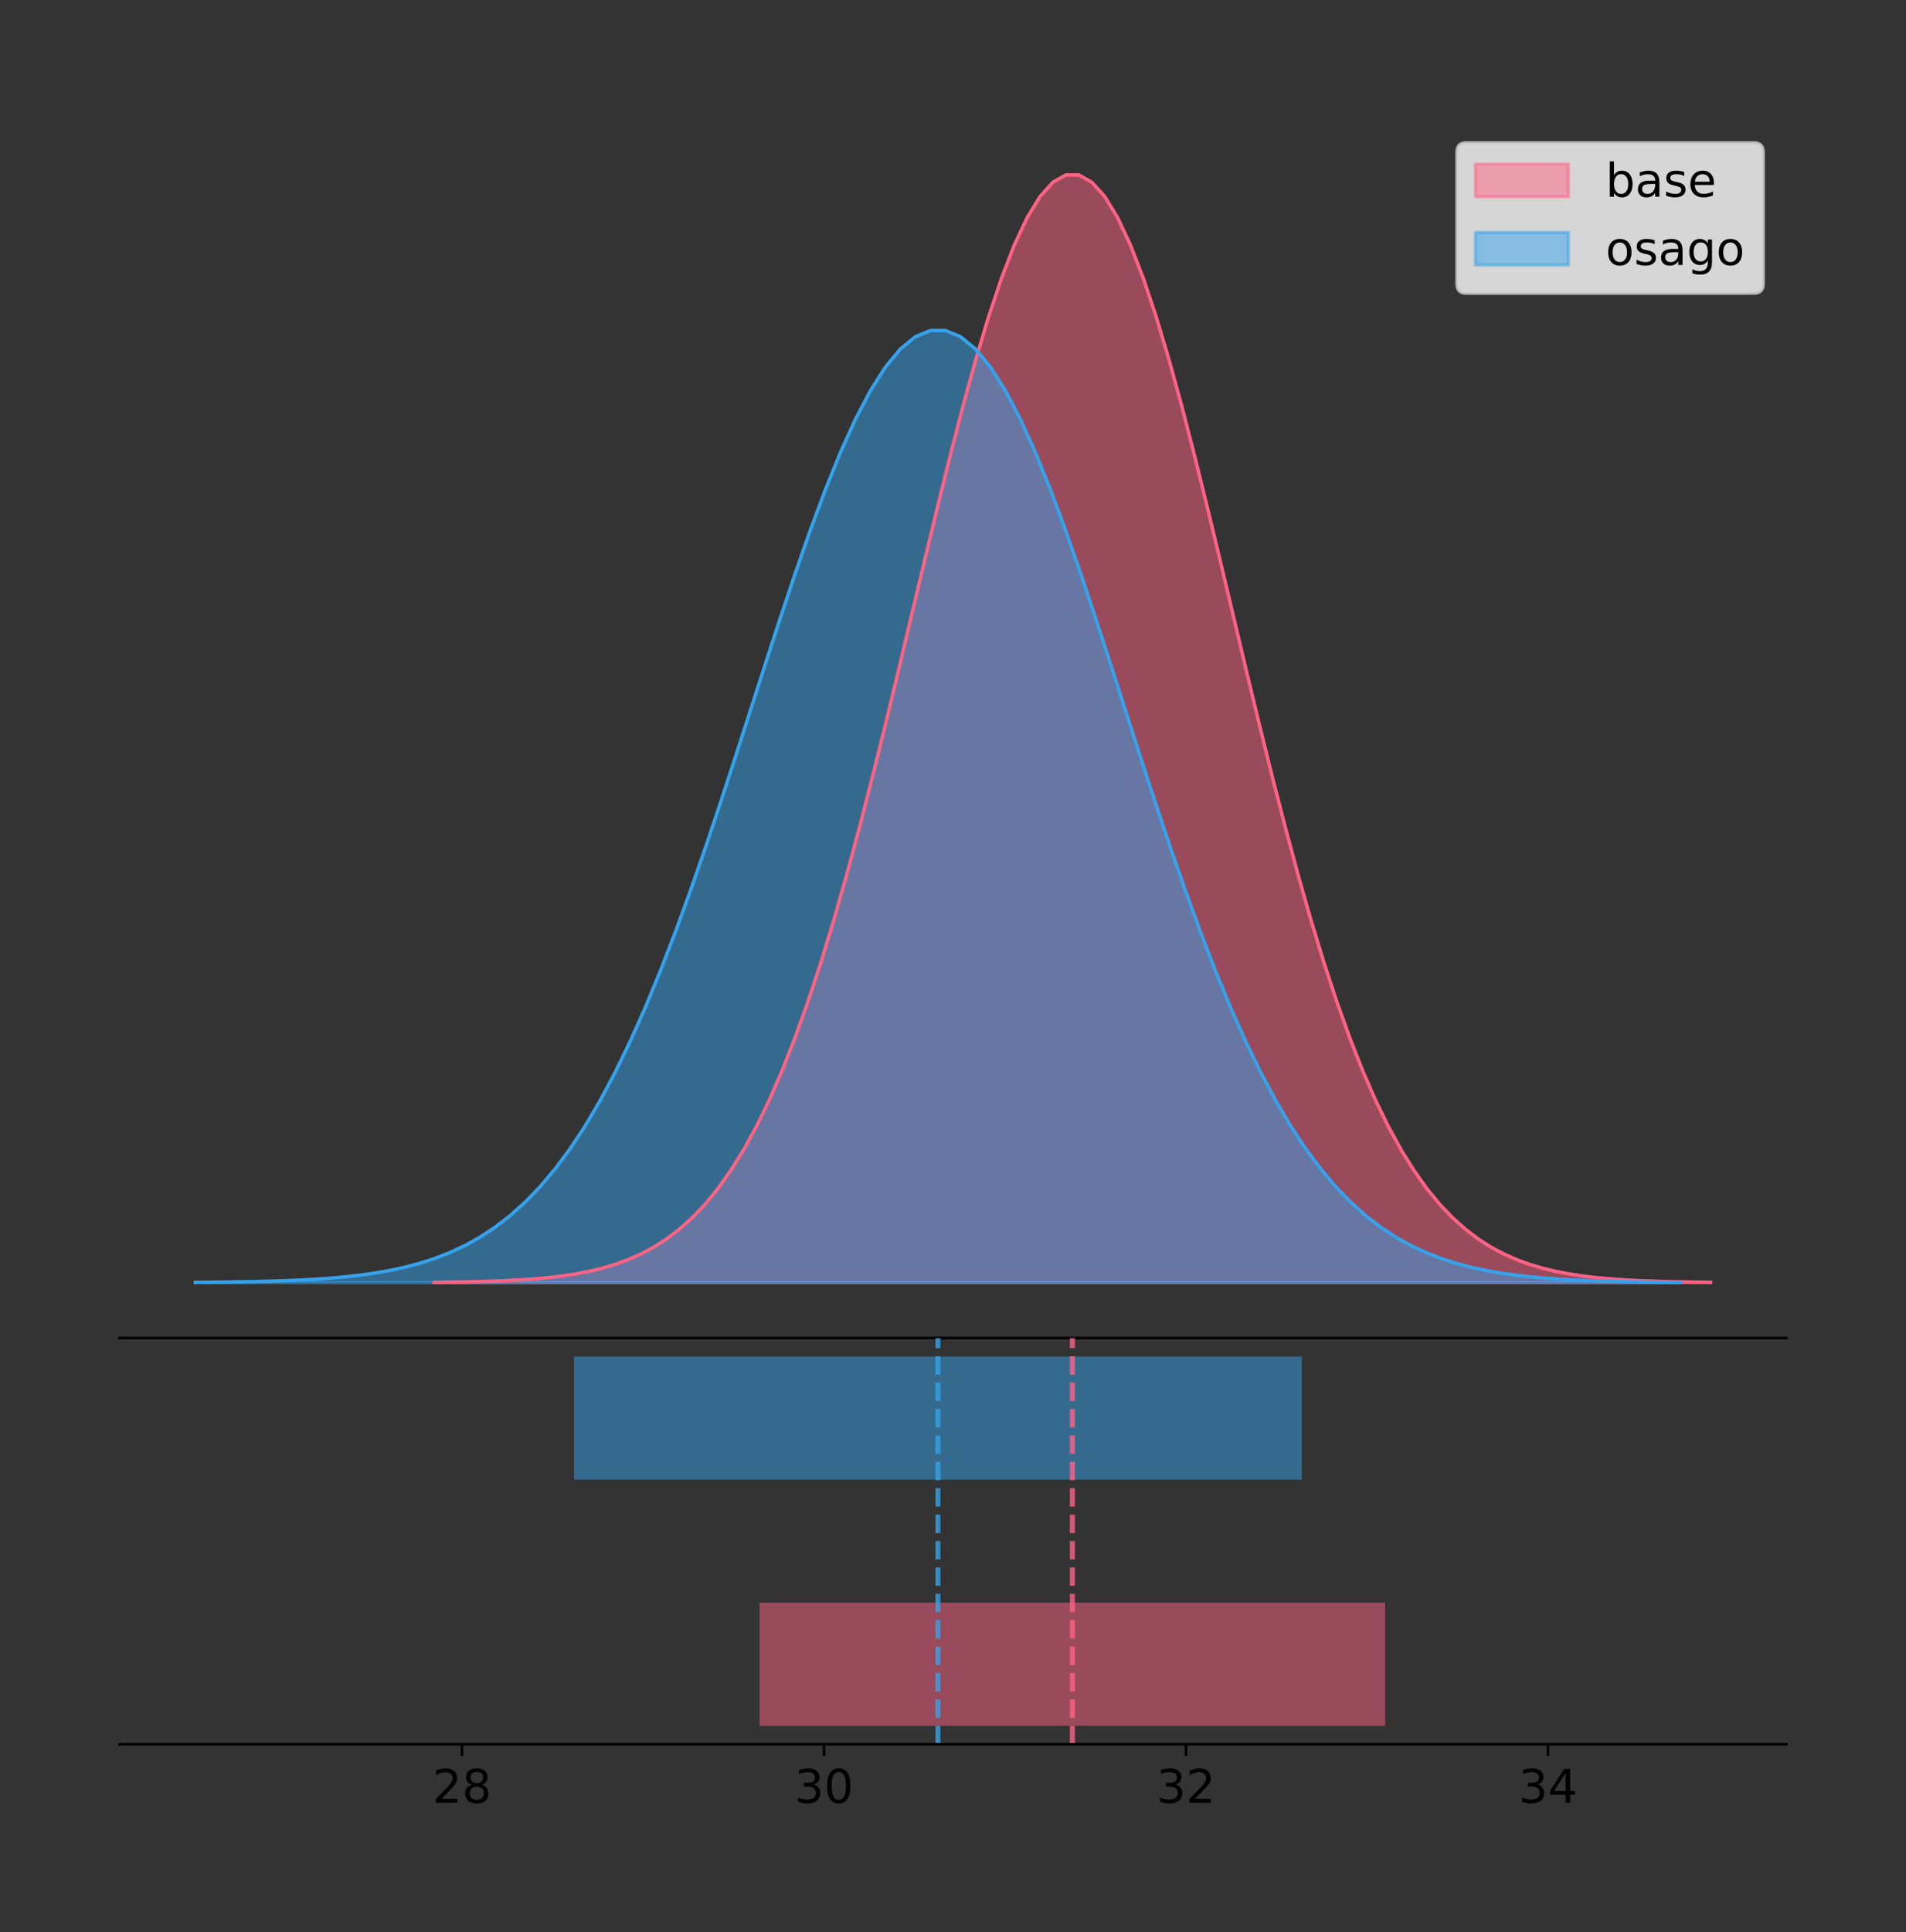 <?xml version="1.0" encoding="utf-8" standalone="no"?>
<!DOCTYPE svg PUBLIC "-//W3C//DTD SVG 1.1//EN"
  "http://www.w3.org/Graphics/SVG/1.1/DTD/svg11.dtd">
<!-- Created with matplotlib (https://matplotlib.org/) -->
<svg height="581.789pt" version="1.1" viewBox="0 0 574.2 581.789" width="574.2pt" xmlns="http://www.w3.org/2000/svg" xmlns:xlink="http://www.w3.org/1999/xlink">
 <rect x="0" y="0" width="574.2" height="581.789" fill="#333333" stroke="none"/>
 <defs>
  <style type="text/css">
*{stroke-linecap:butt;stroke-linejoin:round;}
  </style>
 </defs>
 <g id="figure_1">
  <g id="patch_1">
   <path d="M 0 581.789 
L 574.2 581.789 
L 574.2 0 
L 0 0 
z
" style="fill:none;"/>
  </g>
  <g id="axes_1">
   <g id="patch_2">
    <path d="M 36 402.93 
L 538.2 402.93 
L 538.2 36 
L 36 36 
z
" style="fill:none;"/>
   </g>
   <g id="PolyCollection_1">
    <defs>
     <path d="M 130.758 -195.538 
L 130.758 -195.65 
L 134.643 -195.692 
L 138.528 -195.749 
L 142.413 -195.825 
L 146.298 -195.925 
L 150.183 -196.058 
L 154.068 -196.23 
L 157.953 -196.455 
L 161.838 -196.744 
L 165.723 -197.115 
L 169.608 -197.585 
L 173.493 -198.179 
L 177.378 -198.923 
L 181.263 -199.848 
L 185.148 -200.99 
L 189.033 -202.39 
L 192.918 -204.093 
L 196.803 -206.151 
L 200.688 -208.617 
L 204.573 -211.552 
L 208.458 -215.017 
L 212.343 -219.078 
L 216.228 -223.801 
L 220.113 -229.25 
L 223.998 -235.488 
L 227.883 -242.572 
L 231.768 -250.552 
L 235.653 -259.468 
L 239.538 -269.344 
L 243.423 -280.192 
L 247.308 -292.002 
L 251.193 -304.744 
L 255.078 -318.365 
L 258.963 -332.786 
L 262.848 -347.901 
L 266.733 -363.58 
L 270.618 -379.667 
L 274.503 -395.98 
L 278.388 -412.318 
L 282.273 -428.462 
L 286.158 -444.18 
L 290.043 -459.23 
L 293.928 -473.372 
L 297.813 -486.366 
L 301.698 -497.987 
L 305.583 -508.025 
L 309.468 -516.294 
L 313.353 -522.64 
L 317.238 -526.94 
L 321.123 -529.111 
L 325.008 -529.111 
L 328.893 -526.94 
L 332.778 -522.64 
L 336.663 -516.294 
L 340.548 -508.025 
L 344.433 -497.987 
L 348.318 -486.366 
L 352.203 -473.372 
L 356.088 -459.23 
L 359.973 -444.18 
L 363.858 -428.462 
L 367.743 -412.318 
L 371.628 -395.98 
L 375.513 -379.667 
L 379.398 -363.58 
L 383.283 -347.901 
L 387.168 -332.786 
L 391.053 -318.365 
L 394.938 -304.744 
L 398.823 -292.002 
L 402.708 -280.192 
L 406.593 -269.344 
L 410.478 -259.468 
L 414.363 -250.552 
L 418.248 -242.572 
L 422.133 -235.488 
L 426.018 -229.25 
L 429.903 -223.801 
L 433.788 -219.078 
L 437.673 -215.017 
L 441.558 -211.552 
L 445.443 -208.617 
L 449.328 -206.151 
L 453.213 -204.093 
L 457.098 -202.39 
L 460.983 -200.99 
L 464.868 -199.848 
L 468.753 -198.923 
L 472.638 -198.179 
L 476.523 -197.585 
L 480.408 -197.115 
L 484.293 -196.744 
L 488.178 -196.455 
L 492.063 -196.23 
L 495.948 -196.058 
L 499.833 -195.925 
L 503.718 -195.825 
L 507.603 -195.749 
L 511.488 -195.692 
L 515.373 -195.65 
L 515.373 -195.538 
L 515.373 -195.538 
L 511.488 -195.538 
L 507.603 -195.538 
L 503.718 -195.538 
L 499.833 -195.538 
L 495.948 -195.538 
L 492.063 -195.538 
L 488.178 -195.538 
L 484.293 -195.538 
L 480.408 -195.538 
L 476.523 -195.538 
L 472.638 -195.538 
L 468.753 -195.538 
L 464.868 -195.538 
L 460.983 -195.538 
L 457.098 -195.538 
L 453.213 -195.538 
L 449.328 -195.538 
L 445.443 -195.538 
L 441.558 -195.538 
L 437.673 -195.538 
L 433.788 -195.538 
L 429.903 -195.538 
L 426.018 -195.538 
L 422.133 -195.538 
L 418.248 -195.538 
L 414.363 -195.538 
L 410.478 -195.538 
L 406.593 -195.538 
L 402.708 -195.538 
L 398.823 -195.538 
L 394.938 -195.538 
L 391.053 -195.538 
L 387.168 -195.538 
L 383.283 -195.538 
L 379.398 -195.538 
L 375.513 -195.538 
L 371.628 -195.538 
L 367.743 -195.538 
L 363.858 -195.538 
L 359.973 -195.538 
L 356.088 -195.538 
L 352.203 -195.538 
L 348.318 -195.538 
L 344.433 -195.538 
L 340.548 -195.538 
L 336.663 -195.538 
L 332.778 -195.538 
L 328.893 -195.538 
L 325.008 -195.538 
L 321.123 -195.538 
L 317.238 -195.538 
L 313.353 -195.538 
L 309.468 -195.538 
L 305.583 -195.538 
L 301.698 -195.538 
L 297.813 -195.538 
L 293.928 -195.538 
L 290.043 -195.538 
L 286.158 -195.538 
L 282.273 -195.538 
L 278.388 -195.538 
L 274.503 -195.538 
L 270.618 -195.538 
L 266.733 -195.538 
L 262.848 -195.538 
L 258.963 -195.538 
L 255.078 -195.538 
L 251.193 -195.538 
L 247.308 -195.538 
L 243.423 -195.538 
L 239.538 -195.538 
L 235.653 -195.538 
L 231.768 -195.538 
L 227.883 -195.538 
L 223.998 -195.538 
L 220.113 -195.538 
L 216.228 -195.538 
L 212.343 -195.538 
L 208.458 -195.538 
L 204.573 -195.538 
L 200.688 -195.538 
L 196.803 -195.538 
L 192.918 -195.538 
L 189.033 -195.538 
L 185.148 -195.538 
L 181.263 -195.538 
L 177.378 -195.538 
L 173.493 -195.538 
L 169.608 -195.538 
L 165.723 -195.538 
L 161.838 -195.538 
L 157.953 -195.538 
L 154.068 -195.538 
L 150.183 -195.538 
L 146.298 -195.538 
L 142.413 -195.538 
L 138.528 -195.538 
L 134.643 -195.538 
L 130.758 -195.538 
z
" id="m20947ff3c7" style="stroke:#ff6384;stroke-opacity:0.5;"/>
    </defs>
    <g clip-path="url(#p2da3b953fc)">
     <use style="fill:#ff6384;fill-opacity:0.5;stroke:#ff6384;stroke-opacity:0.5;" x="0" xlink:href="#m20947ff3c7" y="581.789"/>
    </g>
   </g>
   <g id="PolyCollection_2">
    <defs>
     <path d="M 58.827 -195.538 
L 58.827 -195.634 
L 63.347 -195.671 
L 67.867 -195.719 
L 72.387 -195.785 
L 76.906 -195.871 
L 81.426 -195.985 
L 85.946 -196.133 
L 90.466 -196.326 
L 94.986 -196.575 
L 99.505 -196.893 
L 104.025 -197.298 
L 108.545 -197.808 
L 113.065 -198.447 
L 117.585 -199.243 
L 122.104 -200.224 
L 126.624 -201.428 
L 131.144 -202.892 
L 135.664 -204.66 
L 140.183 -206.78 
L 144.703 -209.303 
L 149.223 -212.281 
L 153.743 -215.772 
L 158.263 -219.831 
L 162.782 -224.515 
L 167.302 -229.877 
L 171.822 -235.967 
L 176.342 -242.826 
L 180.862 -250.489 
L 185.381 -258.978 
L 189.901 -268.303 
L 194.421 -278.454 
L 198.941 -289.407 
L 203.46 -301.115 
L 207.98 -313.51 
L 212.5 -326.502 
L 217.02 -339.98 
L 221.54 -353.807 
L 226.059 -367.829 
L 230.579 -381.872 
L 235.099 -395.749 
L 239.619 -409.259 
L 244.139 -422.196 
L 248.658 -434.351 
L 253.178 -445.52 
L 257.698 -455.509 
L 262.218 -464.137 
L 266.738 -471.245 
L 271.257 -476.7 
L 275.777 -480.396 
L 280.297 -482.262 
L 284.817 -482.262 
L 289.336 -480.396 
L 293.856 -476.7 
L 298.376 -471.245 
L 302.896 -464.137 
L 307.416 -455.509 
L 311.935 -445.52 
L 316.455 -434.351 
L 320.975 -422.196 
L 325.495 -409.259 
L 330.015 -395.749 
L 334.534 -381.872 
L 339.054 -367.829 
L 343.574 -353.807 
L 348.094 -339.98 
L 352.614 -326.502 
L 357.133 -313.51 
L 361.653 -301.115 
L 366.173 -289.407 
L 370.693 -278.454 
L 375.212 -268.303 
L 379.732 -258.978 
L 384.252 -250.489 
L 388.772 -242.826 
L 393.292 -235.967 
L 397.811 -229.877 
L 402.331 -224.515 
L 406.851 -219.831 
L 411.371 -215.772 
L 415.891 -212.281 
L 420.41 -209.303 
L 424.93 -206.78 
L 429.45 -204.66 
L 433.97 -202.892 
L 438.489 -201.428 
L 443.009 -200.224 
L 447.529 -199.243 
L 452.049 -198.447 
L 456.569 -197.808 
L 461.088 -197.298 
L 465.608 -196.893 
L 470.128 -196.575 
L 474.648 -196.326 
L 479.168 -196.133 
L 483.687 -195.985 
L 488.207 -195.871 
L 492.727 -195.785 
L 497.247 -195.719 
L 501.767 -195.671 
L 506.286 -195.634 
L 506.286 -195.538 
L 506.286 -195.538 
L 501.767 -195.538 
L 497.247 -195.538 
L 492.727 -195.538 
L 488.207 -195.538 
L 483.687 -195.538 
L 479.168 -195.538 
L 474.648 -195.538 
L 470.128 -195.538 
L 465.608 -195.538 
L 461.088 -195.538 
L 456.569 -195.538 
L 452.049 -195.538 
L 447.529 -195.538 
L 443.009 -195.538 
L 438.489 -195.538 
L 433.97 -195.538 
L 429.45 -195.538 
L 424.93 -195.538 
L 420.41 -195.538 
L 415.891 -195.538 
L 411.371 -195.538 
L 406.851 -195.538 
L 402.331 -195.538 
L 397.811 -195.538 
L 393.292 -195.538 
L 388.772 -195.538 
L 384.252 -195.538 
L 379.732 -195.538 
L 375.212 -195.538 
L 370.693 -195.538 
L 366.173 -195.538 
L 361.653 -195.538 
L 357.133 -195.538 
L 352.614 -195.538 
L 348.094 -195.538 
L 343.574 -195.538 
L 339.054 -195.538 
L 334.534 -195.538 
L 330.015 -195.538 
L 325.495 -195.538 
L 320.975 -195.538 
L 316.455 -195.538 
L 311.935 -195.538 
L 307.416 -195.538 
L 302.896 -195.538 
L 298.376 -195.538 
L 293.856 -195.538 
L 289.336 -195.538 
L 284.817 -195.538 
L 280.297 -195.538 
L 275.777 -195.538 
L 271.257 -195.538 
L 266.738 -195.538 
L 262.218 -195.538 
L 257.698 -195.538 
L 253.178 -195.538 
L 248.658 -195.538 
L 244.139 -195.538 
L 239.619 -195.538 
L 235.099 -195.538 
L 230.579 -195.538 
L 226.059 -195.538 
L 221.54 -195.538 
L 217.02 -195.538 
L 212.5 -195.538 
L 207.98 -195.538 
L 203.46 -195.538 
L 198.941 -195.538 
L 194.421 -195.538 
L 189.901 -195.538 
L 185.381 -195.538 
L 180.862 -195.538 
L 176.342 -195.538 
L 171.822 -195.538 
L 167.302 -195.538 
L 162.782 -195.538 
L 158.263 -195.538 
L 153.743 -195.538 
L 149.223 -195.538 
L 144.703 -195.538 
L 140.183 -195.538 
L 135.664 -195.538 
L 131.144 -195.538 
L 126.624 -195.538 
L 122.104 -195.538 
L 117.585 -195.538 
L 113.065 -195.538 
L 108.545 -195.538 
L 104.025 -195.538 
L 99.505 -195.538 
L 94.986 -195.538 
L 90.466 -195.538 
L 85.946 -195.538 
L 81.426 -195.538 
L 76.906 -195.538 
L 72.387 -195.538 
L 67.867 -195.538 
L 63.347 -195.538 
L 58.827 -195.538 
z
" id="m08b1c671da" style="stroke:#36a2eb;stroke-opacity:0.5;"/>
    </defs>
    <g clip-path="url(#p2da3b953fc)">
     <use style="fill:#36a2eb;fill-opacity:0.5;stroke:#36a2eb;stroke-opacity:0.5;" x="0" xlink:href="#m08b1c671da" y="581.789"/>
    </g>
   </g>
   <g id="line2d_1">
    <path clip-path="url(#p2da3b953fc)" d="M 130.758 386.139 
L 134.643 386.097 
L 138.528 386.04 
L 142.413 385.965 
L 146.298 385.864 
L 150.183 385.732 
L 154.068 385.559 
L 157.953 385.334 
L 161.838 385.045 
L 165.723 384.675 
L 169.608 384.204 
L 173.493 383.61 
L 177.378 382.867 
L 181.263 381.941 
L 185.148 380.799 
L 189.033 379.399 
L 192.918 377.696 
L 196.803 375.639 
L 200.688 373.172 
L 204.573 370.238 
L 208.458 366.772 
L 212.343 362.711 
L 216.228 357.989 
L 220.113 352.539 
L 223.998 346.301 
L 227.883 339.217 
L 231.768 331.237 
L 235.653 322.322 
L 239.538 312.445 
L 243.423 301.597 
L 247.308 289.787 
L 251.193 277.045 
L 255.078 263.424 
L 258.963 249.004 
L 262.848 233.888 
L 266.733 218.209 
L 270.618 202.123 
L 274.503 185.809 
L 278.388 169.471 
L 282.273 153.327 
L 286.158 137.61 
L 290.043 122.559 
L 293.928 108.418 
L 297.813 95.423 
L 301.698 83.803 
L 305.583 73.765 
L 309.468 65.495 
L 313.353 59.15 
L 317.238 54.85 
L 321.123 52.679 
L 325.008 52.679 
L 328.893 54.85 
L 332.778 59.15 
L 336.663 65.495 
L 340.548 73.765 
L 344.433 83.803 
L 348.318 95.423 
L 352.203 108.418 
L 356.088 122.559 
L 359.973 137.61 
L 363.858 153.327 
L 367.743 169.471 
L 371.628 185.809 
L 375.513 202.123 
L 379.398 218.209 
L 383.283 233.888 
L 387.168 249.004 
L 391.053 263.424 
L 394.938 277.045 
L 398.823 289.787 
L 402.708 301.597 
L 406.593 312.445 
L 410.478 322.322 
L 414.363 331.237 
L 418.248 339.217 
L 422.133 346.301 
L 426.018 352.539 
L 429.903 357.989 
L 433.788 362.711 
L 437.673 366.772 
L 441.558 370.238 
L 445.443 373.172 
L 449.328 375.639 
L 453.213 377.696 
L 457.098 379.399 
L 460.983 380.799 
L 464.868 381.941 
L 468.753 382.867 
L 472.638 383.61 
L 476.523 384.204 
L 480.408 384.675 
L 484.293 385.045 
L 488.178 385.334 
L 492.063 385.559 
L 495.948 385.732 
L 499.833 385.864 
L 503.718 385.965 
L 507.603 386.04 
L 511.488 386.097 
L 515.373 386.139 
" style="fill:none;stroke:#ff6384;stroke-linecap:square;"/>
   </g>
   <g id="line2d_2">
    <path clip-path="url(#p2da3b953fc)" d="M 58.827 386.155 
L 63.347 386.119 
L 67.867 386.07 
L 72.387 386.005 
L 76.906 385.918 
L 81.426 385.805 
L 85.946 385.656 
L 90.466 385.463 
L 94.986 385.214 
L 99.505 384.896 
L 104.025 384.492 
L 108.545 383.981 
L 113.065 383.342 
L 117.585 382.547 
L 122.104 381.565 
L 126.624 380.362 
L 131.144 378.898 
L 135.664 377.129 
L 140.183 375.009 
L 144.703 372.487 
L 149.223 369.508 
L 153.743 366.017 
L 158.263 361.958 
L 162.782 357.274 
L 167.302 351.912 
L 171.822 345.823 
L 176.342 338.963 
L 180.862 331.3 
L 185.381 322.811 
L 189.901 313.487 
L 194.421 303.335 
L 198.941 292.383 
L 203.46 280.675 
L 207.98 268.279 
L 212.5 255.287 
L 217.02 241.81 
L 221.54 227.983 
L 226.059 213.961 
L 230.579 199.917 
L 235.099 186.04 
L 239.619 172.53 
L 244.139 159.594 
L 248.658 147.438 
L 253.178 136.269 
L 257.698 126.28 
L 262.218 117.652 
L 266.738 110.544 
L 271.257 105.09 
L 275.777 101.394 
L 280.297 99.528 
L 284.817 99.528 
L 289.336 101.394 
L 293.856 105.09 
L 298.376 110.544 
L 302.896 117.652 
L 307.416 126.28 
L 311.935 136.269 
L 316.455 147.438 
L 320.975 159.594 
L 325.495 172.53 
L 330.015 186.04 
L 334.534 199.917 
L 339.054 213.961 
L 343.574 227.983 
L 348.094 241.81 
L 352.614 255.287 
L 357.133 268.279 
L 361.653 280.675 
L 366.173 292.383 
L 370.693 303.335 
L 375.212 313.487 
L 379.732 322.811 
L 384.252 331.3 
L 388.772 338.963 
L 393.292 345.823 
L 397.811 351.912 
L 402.331 357.274 
L 406.851 361.958 
L 411.371 366.017 
L 415.891 369.508 
L 420.41 372.487 
L 424.93 375.009 
L 429.45 377.129 
L 433.97 378.898 
L 438.489 380.362 
L 443.009 381.565 
L 447.529 382.547 
L 452.049 383.342 
L 456.569 383.981 
L 461.088 384.492 
L 465.608 384.896 
L 470.128 385.214 
L 474.648 385.463 
L 479.168 385.656 
L 483.687 385.805 
L 488.207 385.918 
L 492.727 386.005 
L 497.247 386.07 
L 501.767 386.119 
L 506.286 386.155 
" style="fill:none;stroke:#36a2eb;stroke-linecap:square;"/>
   </g>
   <g id="patch_3">
    <path d="M 36 402.93 
L 538.2 402.93 
" style="fill:none;stroke:#000000;stroke-linecap:square;stroke-linejoin:miter;stroke-width:0.8;"/>
   </g>
   <g id="legend_1">
    <g id="patch_4">
     <path d="M 441.707 88.299 
L 528.4 88.299 
Q 531.2 88.299 531.2 85.499 
L 531.2 45.8 
Q 531.2 43 528.4 43 
L 441.707 43 
Q 438.907 43 438.907 45.8 
L 438.907 85.499 
Q 438.907 88.299 441.707 88.299 
z
" style="fill:#ffffff;opacity:0.8;stroke:#cccccc;stroke-linejoin:miter;"/>
    </g>
    <g id="patch_5">
     <path d="M 444.507 59.238 
L 472.507 59.238 
L 472.507 49.438 
L 444.507 49.438 
z
" style="fill:#ff6384;opacity:0.5;stroke:#ff6384;stroke-linejoin:miter;"/>
    </g>
    <g id="text_1">
     <!-- base -->
     <defs>
      <path d="M 48.688 27.297 
Q 48.688 37.203 44.609 42.844 
Q 40.531 48.484 33.406 48.484 
Q 26.266 48.484 22.188 42.844 
Q 18.109 37.203 18.109 27.297 
Q 18.109 17.391 22.188 11.75 
Q 26.266 6.109 33.406 6.109 
Q 40.531 6.109 44.609 11.75 
Q 48.688 17.391 48.688 27.297 
z
M 18.109 46.391 
Q 20.953 51.266 25.266 53.625 
Q 29.594 56 35.594 56 
Q 45.562 56 51.781 48.094 
Q 58.016 40.188 58.016 27.297 
Q 58.016 14.406 51.781 6.484 
Q 45.562 -1.422 35.594 -1.422 
Q 29.594 -1.422 25.266 0.953 
Q 20.953 3.328 18.109 8.203 
L 18.109 0 
L 9.078 0 
L 9.078 75.984 
L 18.109 75.984 
z
" id="DejaVuSans-98"/>
      <path d="M 34.281 27.484 
Q 23.391 27.484 19.188 25 
Q 14.984 22.516 14.984 16.5 
Q 14.984 11.719 18.141 8.906 
Q 21.297 6.109 26.703 6.109 
Q 34.188 6.109 38.703 11.406 
Q 43.219 16.703 43.219 25.484 
L 43.219 27.484 
z
M 52.203 31.203 
L 52.203 0 
L 43.219 0 
L 43.219 8.297 
Q 40.141 3.328 35.547 0.953 
Q 30.953 -1.422 24.312 -1.422 
Q 15.922 -1.422 10.953 3.297 
Q 6 8.016 6 15.922 
Q 6 25.141 12.172 29.828 
Q 18.359 34.516 30.609 34.516 
L 43.219 34.516 
L 43.219 35.406 
Q 43.219 41.609 39.141 45 
Q 35.062 48.391 27.688 48.391 
Q 23 48.391 18.547 47.266 
Q 14.109 46.141 10.016 43.891 
L 10.016 52.203 
Q 14.938 54.109 19.578 55.047 
Q 24.219 56 28.609 56 
Q 40.484 56 46.344 49.844 
Q 52.203 43.703 52.203 31.203 
z
" id="DejaVuSans-97"/>
      <path d="M 44.281 53.078 
L 44.281 44.578 
Q 40.484 46.531 36.375 47.5 
Q 32.281 48.484 27.875 48.484 
Q 21.188 48.484 17.844 46.438 
Q 14.5 44.391 14.5 40.281 
Q 14.5 37.156 16.891 35.375 
Q 19.281 33.594 26.516 31.984 
L 29.594 31.297 
Q 39.156 29.25 43.188 25.516 
Q 47.219 21.781 47.219 15.094 
Q 47.219 7.469 41.188 3.016 
Q 35.156 -1.422 24.609 -1.422 
Q 20.219 -1.422 15.453 -0.562 
Q 10.688 0.297 5.422 2 
L 5.422 11.281 
Q 10.406 8.688 15.234 7.391 
Q 20.062 6.109 24.812 6.109 
Q 31.156 6.109 34.562 8.281 
Q 37.984 10.453 37.984 14.406 
Q 37.984 18.062 35.516 20.016 
Q 33.062 21.969 24.703 23.781 
L 21.578 24.516 
Q 13.234 26.266 9.516 29.906 
Q 5.812 33.547 5.812 39.891 
Q 5.812 47.609 11.281 51.797 
Q 16.75 56 26.812 56 
Q 31.781 56 36.172 55.266 
Q 40.578 54.547 44.281 53.078 
z
" id="DejaVuSans-115"/>
      <path d="M 56.203 29.594 
L 56.203 25.203 
L 14.891 25.203 
Q 15.484 15.922 20.484 11.062 
Q 25.484 6.203 34.422 6.203 
Q 39.594 6.203 44.453 7.469 
Q 49.312 8.734 54.109 11.281 
L 54.109 2.781 
Q 49.266 0.734 44.188 -0.344 
Q 39.109 -1.422 33.891 -1.422 
Q 20.797 -1.422 13.156 6.188 
Q 5.516 13.812 5.516 26.812 
Q 5.516 40.234 12.766 48.109 
Q 20.016 56 32.328 56 
Q 43.359 56 49.781 48.891 
Q 56.203 41.797 56.203 29.594 
z
M 47.219 32.234 
Q 47.125 39.594 43.094 43.984 
Q 39.062 48.391 32.422 48.391 
Q 24.906 48.391 20.391 44.141 
Q 15.875 39.891 15.188 32.172 
z
" id="DejaVuSans-101"/>
     </defs>
     <g transform="translate(483.707 59.238)scale(0.14 -0.14)">
      <use xlink:href="#DejaVuSans-98"/>
      <use x="63.477" xlink:href="#DejaVuSans-97"/>
      <use x="124.756" xlink:href="#DejaVuSans-115"/>
      <use x="176.855" xlink:href="#DejaVuSans-101"/>
     </g>
    </g>
    <g id="patch_6">
     <path d="M 444.507 79.787 
L 472.507 79.787 
L 472.507 69.987 
L 444.507 69.987 
z
" style="fill:#36a2eb;opacity:0.5;stroke:#36a2eb;stroke-linejoin:miter;"/>
    </g>
    <g id="text_2">
     <!-- osago -->
     <defs>
      <path d="M 30.609 48.391 
Q 23.391 48.391 19.188 42.75 
Q 14.984 37.109 14.984 27.297 
Q 14.984 17.484 19.156 11.844 
Q 23.344 6.203 30.609 6.203 
Q 37.797 6.203 41.984 11.859 
Q 46.188 17.531 46.188 27.297 
Q 46.188 37.016 41.984 42.703 
Q 37.797 48.391 30.609 48.391 
z
M 30.609 56 
Q 42.328 56 49.016 48.375 
Q 55.719 40.766 55.719 27.297 
Q 55.719 13.875 49.016 6.219 
Q 42.328 -1.422 30.609 -1.422 
Q 18.844 -1.422 12.172 6.219 
Q 5.516 13.875 5.516 27.297 
Q 5.516 40.766 12.172 48.375 
Q 18.844 56 30.609 56 
z
" id="DejaVuSans-111"/>
      <path d="M 45.406 27.984 
Q 45.406 37.75 41.375 43.109 
Q 37.359 48.484 30.078 48.484 
Q 22.859 48.484 18.828 43.109 
Q 14.797 37.75 14.797 27.984 
Q 14.797 18.266 18.828 12.891 
Q 22.859 7.516 30.078 7.516 
Q 37.359 7.516 41.375 12.891 
Q 45.406 18.266 45.406 27.984 
z
M 54.391 6.781 
Q 54.391 -7.172 48.188 -13.984 
Q 42 -20.797 29.203 -20.797 
Q 24.469 -20.797 20.266 -20.094 
Q 16.062 -19.391 12.109 -17.922 
L 12.109 -9.188 
Q 16.062 -11.328 19.922 -12.344 
Q 23.781 -13.375 27.781 -13.375 
Q 36.625 -13.375 41.016 -8.766 
Q 45.406 -4.156 45.406 5.172 
L 45.406 9.625 
Q 42.625 4.781 38.281 2.391 
Q 33.938 0 27.875 0 
Q 17.828 0 11.672 7.656 
Q 5.516 15.328 5.516 27.984 
Q 5.516 40.672 11.672 48.328 
Q 17.828 56 27.875 56 
Q 33.938 56 38.281 53.609 
Q 42.625 51.219 45.406 46.391 
L 45.406 54.688 
L 54.391 54.688 
z
" id="DejaVuSans-103"/>
     </defs>
     <g transform="translate(483.707 79.787)scale(0.14 -0.14)">
      <use xlink:href="#DejaVuSans-111"/>
      <use x="61.182" xlink:href="#DejaVuSans-115"/>
      <use x="113.281" xlink:href="#DejaVuSans-97"/>
      <use x="174.561" xlink:href="#DejaVuSans-103"/>
      <use x="238.037" xlink:href="#DejaVuSans-111"/>
     </g>
    </g>
   </g>
  </g>
  <g id="axes_2">
   <g id="patch_7">
    <path d="M 36 525.24 
L 538.2 525.24 
L 538.2 402.93 
L 36 402.93 
z
" style="fill:none;"/>
   </g>
   <g id="patch_8">
    <path clip-path="url(#pce605a8043)" d="M 228.834 519.68 
L 417.296 519.68 
L 417.296 482.617 
L 228.834 482.617 
z
" style="fill:#ff6384;opacity:0.5;"/>
   </g>
   <g id="patch_9">
    <path clip-path="url(#pce605a8043)" d="M 172.929 445.553 
L 392.184 445.553 
L 392.184 408.49 
L 172.929 408.49 
z
" style="fill:#36a2eb;opacity:0.5;"/>
   </g>
   <g id="matplotlib.axis_1">
    <g id="xtick_1">
     <g id="line2d_3">
      <defs>
       <path d="M 0 0 
L 0 3.5 
" id="md0803db875" style="stroke:#000000;stroke-width:0.8;"/>
      </defs>
      <g>
       <use style="stroke:#000000;stroke-width:0.8;" x="139.188" xlink:href="#md0803db875" y="525.24"/>
      </g>
     </g>
     <g id="text_3">
      <!-- 28 -->
      <defs>
       <path d="M 19.188 8.297 
L 53.609 8.297 
L 53.609 0 
L 7.328 0 
L 7.328 8.297 
Q 12.938 14.109 22.625 23.891 
Q 32.328 33.688 34.812 36.531 
Q 39.547 41.844 41.422 45.531 
Q 43.312 49.219 43.312 52.781 
Q 43.312 58.594 39.234 62.25 
Q 35.156 65.922 28.609 65.922 
Q 23.969 65.922 18.812 64.312 
Q 13.672 62.703 7.812 59.422 
L 7.812 69.391 
Q 13.766 71.781 18.938 73 
Q 24.125 74.219 28.422 74.219 
Q 39.75 74.219 46.484 68.547 
Q 53.219 62.891 53.219 53.422 
Q 53.219 48.922 51.531 44.891 
Q 49.859 40.875 45.406 35.406 
Q 44.188 33.984 37.641 27.219 
Q 31.109 20.453 19.188 8.297 
z
" id="DejaVuSans-50"/>
       <path d="M 31.781 34.625 
Q 24.75 34.625 20.719 30.859 
Q 16.703 27.094 16.703 20.516 
Q 16.703 13.922 20.719 10.156 
Q 24.75 6.391 31.781 6.391 
Q 38.812 6.391 42.859 10.172 
Q 46.922 13.969 46.922 20.516 
Q 46.922 27.094 42.891 30.859 
Q 38.875 34.625 31.781 34.625 
z
M 21.922 38.812 
Q 15.578 40.375 12.031 44.719 
Q 8.5 49.078 8.5 55.328 
Q 8.5 64.062 14.719 69.141 
Q 20.953 74.219 31.781 74.219 
Q 42.672 74.219 48.875 69.141 
Q 55.078 64.062 55.078 55.328 
Q 55.078 49.078 51.531 44.719 
Q 48 40.375 41.703 38.812 
Q 48.828 37.156 52.797 32.312 
Q 56.781 27.484 56.781 20.516 
Q 56.781 9.906 50.312 4.234 
Q 43.844 -1.422 31.781 -1.422 
Q 19.734 -1.422 13.25 4.234 
Q 6.781 9.906 6.781 20.516 
Q 6.781 27.484 10.781 32.312 
Q 14.797 37.156 21.922 38.812 
z
M 18.312 54.391 
Q 18.312 48.734 21.844 45.562 
Q 25.391 42.391 31.781 42.391 
Q 38.141 42.391 41.719 45.562 
Q 45.312 48.734 45.312 54.391 
Q 45.312 60.062 41.719 63.234 
Q 38.141 66.406 31.781 66.406 
Q 25.391 66.406 21.844 63.234 
Q 18.312 60.062 18.312 54.391 
z
" id="DejaVuSans-56"/>
      </defs>
      <g transform="translate(130.281 542.878)scale(0.14 -0.14)">
       <use xlink:href="#DejaVuSans-50"/>
       <use x="63.623" xlink:href="#DejaVuSans-56"/>
      </g>
     </g>
    </g>
    <g id="xtick_2">
     <g id="line2d_4">
      <g>
       <use style="stroke:#000000;stroke-width:0.8;" x="248.243" xlink:href="#md0803db875" y="525.24"/>
      </g>
     </g>
     <g id="text_4">
      <!-- 30 -->
      <defs>
       <path d="M 40.578 39.312 
Q 47.656 37.797 51.625 33 
Q 55.609 28.219 55.609 21.188 
Q 55.609 10.406 48.188 4.484 
Q 40.766 -1.422 27.094 -1.422 
Q 22.516 -1.422 17.656 -0.516 
Q 12.797 0.391 7.625 2.203 
L 7.625 11.719 
Q 11.719 9.328 16.594 8.109 
Q 21.484 6.891 26.812 6.891 
Q 36.078 6.891 40.938 10.547 
Q 45.797 14.203 45.797 21.188 
Q 45.797 27.641 41.281 31.266 
Q 36.766 34.906 28.719 34.906 
L 20.219 34.906 
L 20.219 43.016 
L 29.109 43.016 
Q 36.375 43.016 40.234 45.922 
Q 44.094 48.828 44.094 54.297 
Q 44.094 59.906 40.109 62.906 
Q 36.141 65.922 28.719 65.922 
Q 24.656 65.922 20.016 65.031 
Q 15.375 64.156 9.812 62.312 
L 9.812 71.094 
Q 15.438 72.656 20.344 73.438 
Q 25.25 74.219 29.594 74.219 
Q 40.828 74.219 47.359 69.109 
Q 53.906 64.016 53.906 55.328 
Q 53.906 49.266 50.438 45.094 
Q 46.969 40.922 40.578 39.312 
z
" id="DejaVuSans-51"/>
       <path d="M 31.781 66.406 
Q 24.172 66.406 20.328 58.906 
Q 16.5 51.422 16.5 36.375 
Q 16.5 21.391 20.328 13.891 
Q 24.172 6.391 31.781 6.391 
Q 39.453 6.391 43.281 13.891 
Q 47.125 21.391 47.125 36.375 
Q 47.125 51.422 43.281 58.906 
Q 39.453 66.406 31.781 66.406 
z
M 31.781 74.219 
Q 44.047 74.219 50.516 64.516 
Q 56.984 54.828 56.984 36.375 
Q 56.984 17.969 50.516 8.266 
Q 44.047 -1.422 31.781 -1.422 
Q 19.531 -1.422 13.062 8.266 
Q 6.594 17.969 6.594 36.375 
Q 6.594 54.828 13.062 64.516 
Q 19.531 74.219 31.781 74.219 
z
" id="DejaVuSans-48"/>
      </defs>
      <g transform="translate(239.335 542.878)scale(0.14 -0.14)">
       <use xlink:href="#DejaVuSans-51"/>
       <use x="63.623" xlink:href="#DejaVuSans-48"/>
      </g>
     </g>
    </g>
    <g id="xtick_3">
     <g id="line2d_5">
      <g>
       <use style="stroke:#000000;stroke-width:0.8;" x="357.297" xlink:href="#md0803db875" y="525.24"/>
      </g>
     </g>
     <g id="text_5">
      <!-- 32 -->
      <g transform="translate(348.39 542.878)scale(0.14 -0.14)">
       <use xlink:href="#DejaVuSans-51"/>
       <use x="63.623" xlink:href="#DejaVuSans-50"/>
      </g>
     </g>
    </g>
    <g id="xtick_4">
     <g id="line2d_6">
      <g>
       <use style="stroke:#000000;stroke-width:0.8;" x="466.352" xlink:href="#md0803db875" y="525.24"/>
      </g>
     </g>
     <g id="text_6">
      <!-- 34 -->
      <defs>
       <path d="M 37.797 64.312 
L 12.891 25.391 
L 37.797 25.391 
z
M 35.203 72.906 
L 47.609 72.906 
L 47.609 25.391 
L 58.016 25.391 
L 58.016 17.188 
L 47.609 17.188 
L 47.609 0 
L 37.797 0 
L 37.797 17.188 
L 4.891 17.188 
L 4.891 26.703 
z
" id="DejaVuSans-52"/>
      </defs>
      <g transform="translate(457.445 542.878)scale(0.14 -0.14)">
       <use xlink:href="#DejaVuSans-51"/>
       <use x="63.623" xlink:href="#DejaVuSans-52"/>
      </g>
     </g>
    </g>
   </g>
   <g id="line2d_7">
    <path clip-path="url(#pce605a8043)" d="M 323.065 525.24 
L 323.065 402.93 
" style="fill:none;stroke:#ff6384;stroke-dasharray:5.55,2.4;stroke-dashoffset:0;stroke-opacity:0.8;stroke-width:1.5;"/>
   </g>
   <g id="line2d_8">
    <path clip-path="url(#pce605a8043)" d="M 282.557 525.24 
L 282.557 402.93 
" style="fill:none;stroke:#36a2eb;stroke-dasharray:5.55,2.4;stroke-dashoffset:0;stroke-opacity:0.8;stroke-width:1.5;"/>
   </g>
   <g id="patch_10">
    <path d="M 36 525.24 
L 538.2 525.24 
" style="fill:none;stroke:#000000;stroke-linecap:square;stroke-linejoin:miter;stroke-width:0.8;"/>
   </g>
  </g>
 </g>
 <defs>
  <clipPath id="p2da3b953fc">
   <rect height="366.93" width="502.2" x="36" y="36"/>
  </clipPath>
  <clipPath id="pce605a8043">
   <rect height="122.31" width="502.2" x="36" y="402.93"/>
  </clipPath>
 </defs>
</svg>
